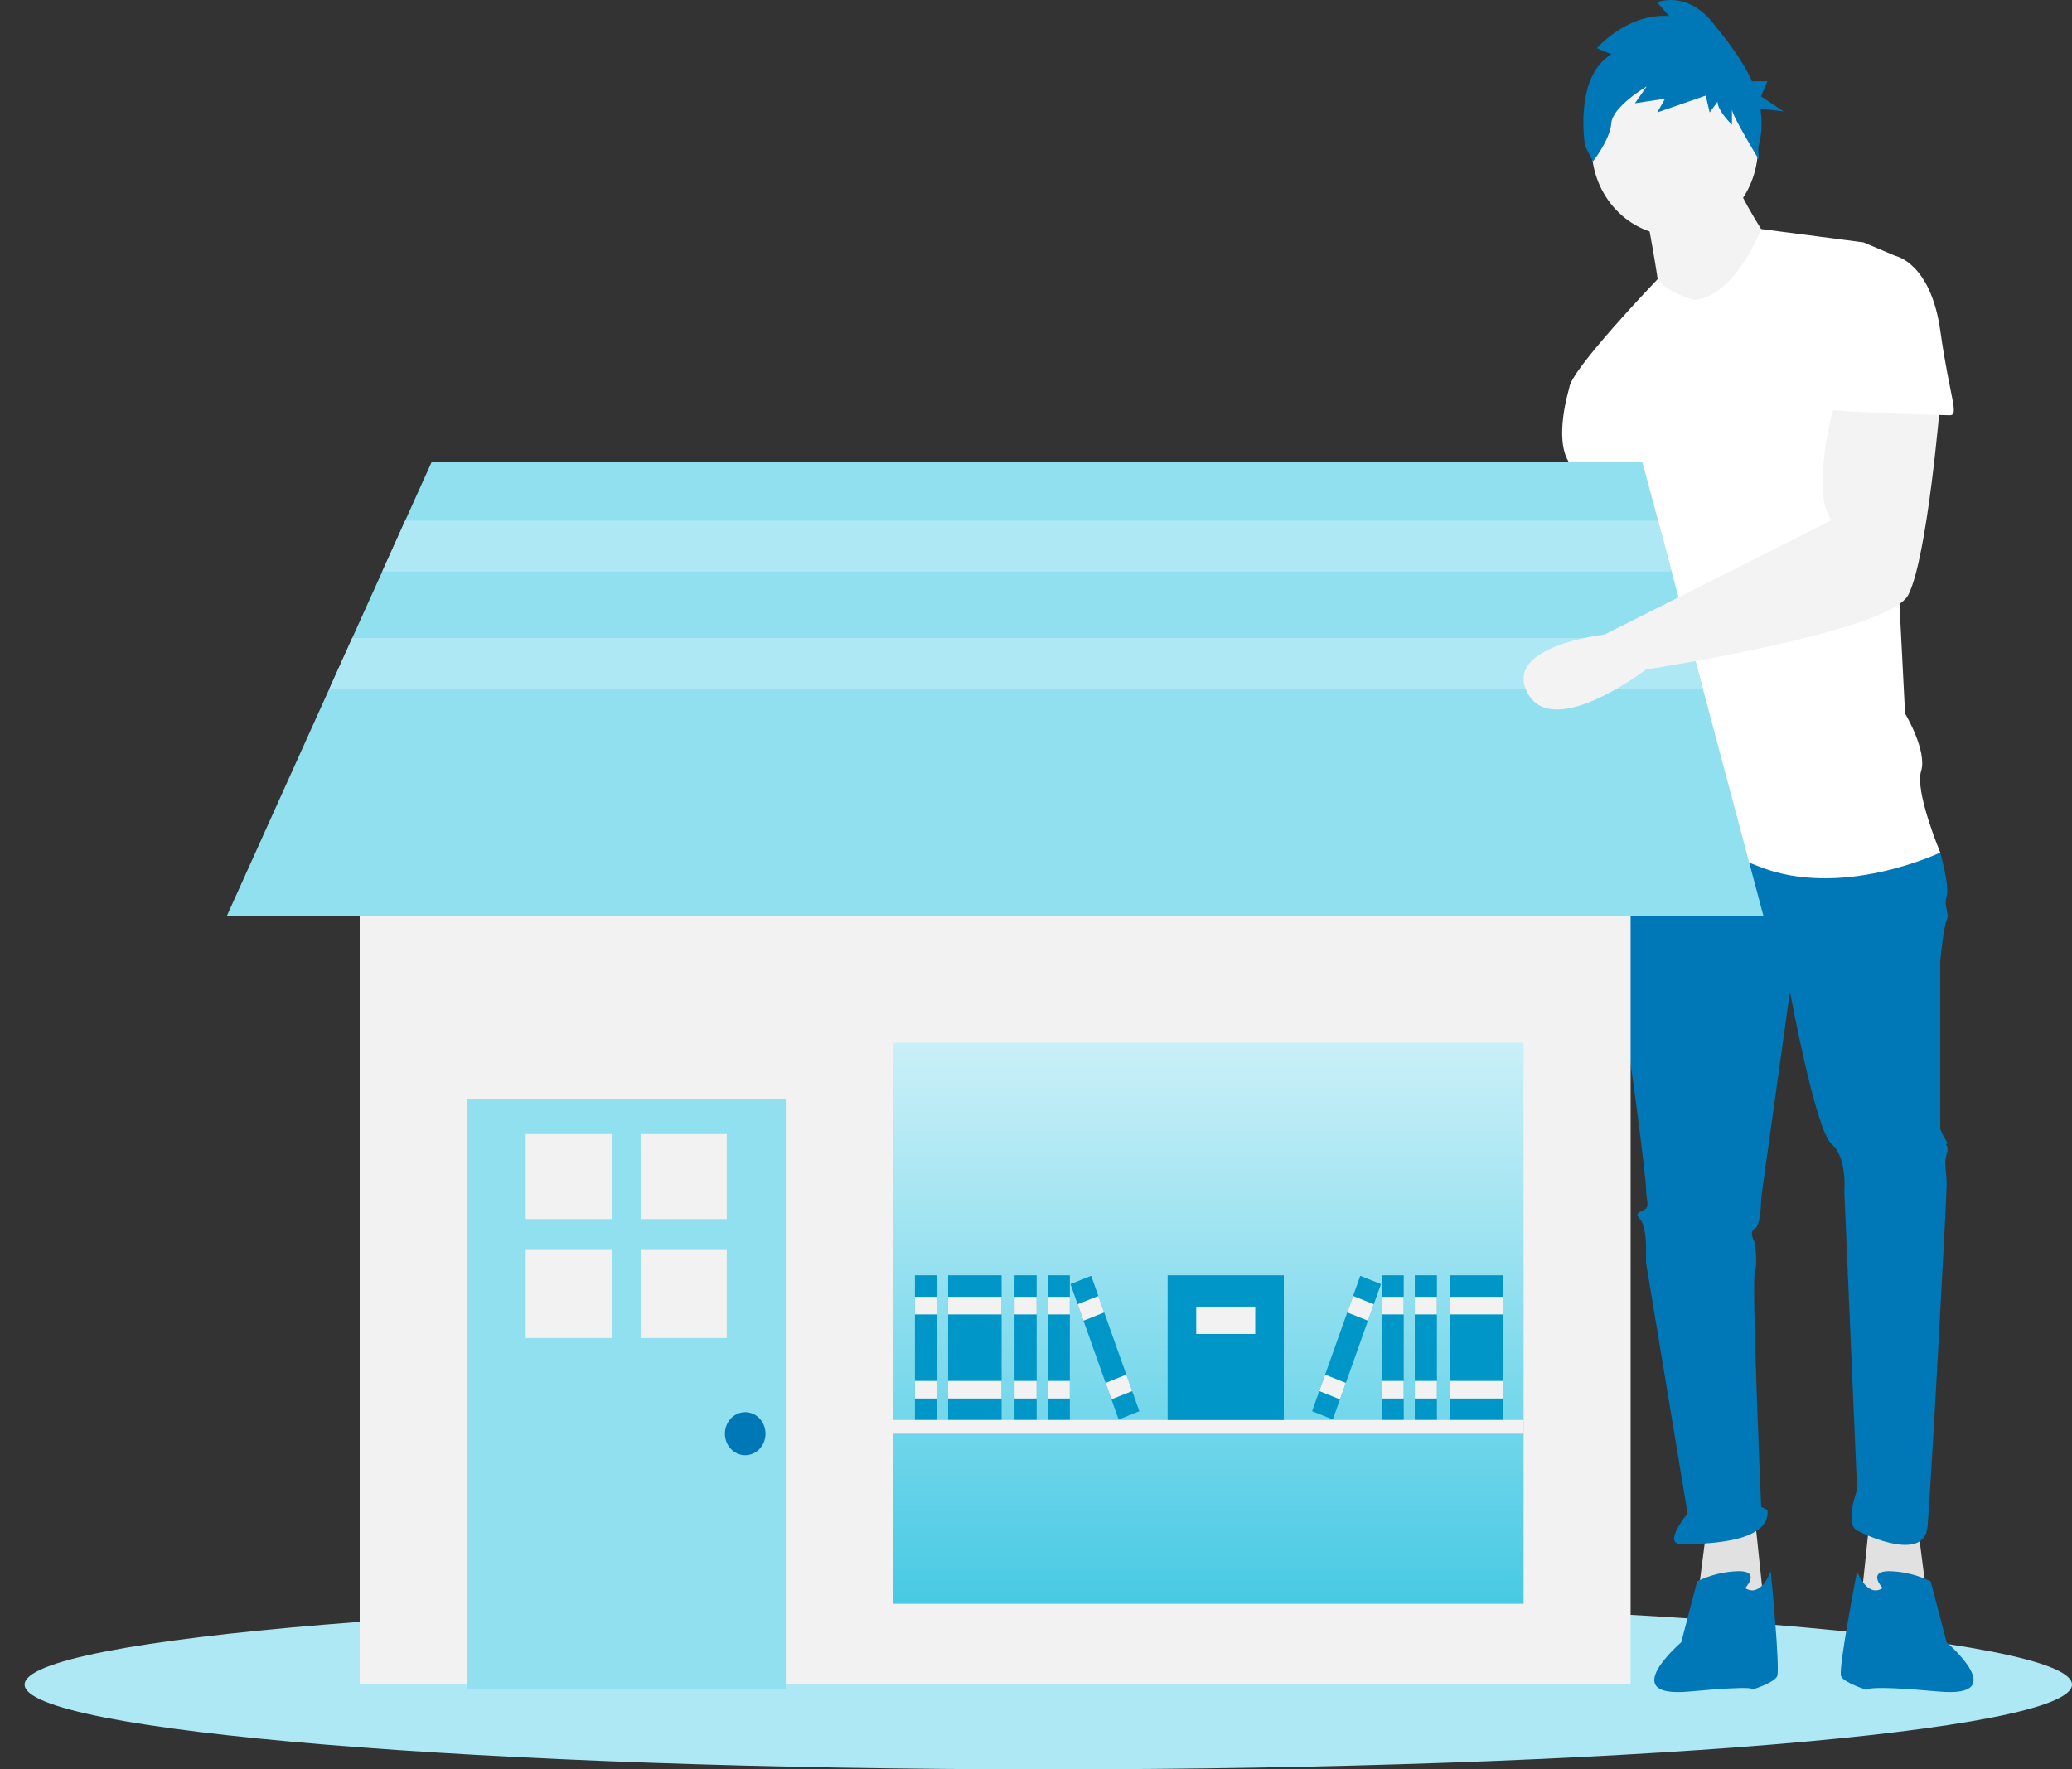 <svg width="480" height="410" viewBox="0 0 480 410" fill="none" xmlns="http://www.w3.org/2000/svg">
<rect x="0" y="0" width="480" height="410" fill="#333333" stroke="none"/>
<path d="M242.85 410C373.824 410 480 401.206 480 390.358C480 379.509 373.824 370.715 242.85 370.715C111.876 370.715 5.701 379.509 5.701 390.358C5.701 401.206 111.876 410 242.85 410Z" fill="#ADE8F4"/>
<path d="M444.296 353.867L446.519 371.148L430.96 372.719L433.182 351.511L444.296 353.867Z" fill="#E1E1E1"/>
<path d="M370.946 116.647C370.946 116.647 372.428 137.855 372.428 138.641C372.428 139.426 362.055 193.625 362.055 193.625C362.055 193.625 347.237 223.474 362.055 222.689C376.873 221.903 372.428 194.411 372.428 194.411L387.987 148.852L381.319 116.647L370.946 116.647Z" fill="#A0616A"/>
<path d="M395.396 353.867L393.174 371.148L408.733 372.719L406.51 351.511L395.396 353.867Z" fill="#E1E1E1"/>
<path d="M378.355 192.054L374.651 197.553C374.651 197.553 372.428 221.118 374.651 228.973C376.873 236.828 381.319 272.961 381.319 275.317C381.319 277.674 382.06 279.245 381.319 280.03C380.578 280.816 378.355 280.816 379.837 282.387C381.319 283.958 381.319 288.671 381.319 288.671V292.598L390.951 350.725C390.951 350.725 385.023 357.795 389.469 357.795C393.914 357.795 410.214 357.795 409.473 349.94L407.991 349.154C407.991 349.154 405.769 297.311 406.51 294.955C407.25 292.598 406.51 287.885 406.51 287.885C406.51 287.885 405.028 285.529 406.51 284.743C407.991 283.958 407.991 277.674 407.991 277.674L414.659 229.758C414.659 229.758 420.587 261.964 424.291 265.106C427.996 268.248 427.255 276.103 427.255 276.103L430.218 345.227C430.218 345.227 427.255 353.082 430.218 354.653C433.182 356.224 445.777 361.722 446.518 353.867C447.259 346.012 450.964 277.674 450.964 274.532C450.964 271.39 450.223 269.819 450.964 267.462C451.705 265.106 450.223 265.106 450.964 265.106C451.705 265.106 449.482 262.749 449.482 261.178V222.689C449.482 222.689 450.223 214.834 450.964 213.263C451.705 211.692 450.223 210.121 450.964 207.764C451.705 205.408 449.482 197.553 449.482 197.553L416.141 188.127L378.355 192.054Z" fill="#0077B6"/>
<path d="M404.287 368.006C404.287 368.006 407.991 364.079 402.805 364.079C399.475 364.151 396.196 364.953 393.173 366.435L389.469 380.574C389.469 380.574 374.28 393.535 391.321 391.964C408.362 390.393 405.769 391.571 405.769 391.571C405.769 391.571 410.955 390 411.696 388.429C412.437 386.858 410.214 364.079 410.214 364.079C410.214 364.079 407.991 370.363 404.287 368.006Z" fill="#0077B6"/>
<path d="M436.146 368.006C436.146 368.006 432.441 364.079 437.628 364.079C440.957 364.151 444.237 364.953 447.259 366.435L450.964 380.574C450.964 380.574 466.152 393.535 449.112 391.964C432.071 390.393 432.441 391.571 432.441 391.571C432.441 391.571 427.255 390 426.514 388.429C425.773 386.858 430.218 364.079 430.218 364.079C430.218 364.079 432.441 370.363 436.146 368.006Z" fill="#0077B6"/>
<path d="M387.987 54.592C398.626 54.592 407.251 45.449 407.251 34.169C407.251 22.89 398.626 13.746 387.987 13.746C377.348 13.746 368.724 22.89 368.724 34.169C368.724 45.449 377.348 54.592 387.987 54.592Z" fill="#F3F3F3"/>
<path d="M381.319 49.094C381.319 49.094 384.282 64.804 384.282 67.16C384.282 69.517 396.878 76.586 396.878 76.586L410.955 57.734C410.955 57.734 402.064 44.381 402.064 41.239L381.319 49.094Z" fill="#F3F3F3"/>
<path d="M392.432 69.517C392.432 69.517 385.975 67.694 384.017 64.678C384.017 64.678 363.537 86.012 363.537 89.94L379.837 120.574C379.837 120.574 379.837 131.571 381.319 132.357C382.801 133.142 381.319 132.357 381.319 135.499C381.319 138.641 376.873 159.063 378.355 162.205C379.837 165.348 381.319 162.991 379.837 167.704C378.355 172.417 374.651 197.553 374.651 197.553C374.651 197.553 387.987 192.84 407.251 200.695C426.514 208.55 449.482 197.553 449.482 197.553C449.482 197.553 443.555 183.414 445.037 178.701C446.518 173.988 441.332 165.347 441.332 165.347L437.628 93.082C437.628 93.082 442.814 60.876 439.109 59.305L431.7 56.163L407.974 53.072C407.974 53.072 402.064 68.731 392.432 69.517Z" fill="white"/>
<path d="M370.946 84.441L363.537 89.94C363.537 89.94 359.833 101.722 363.537 107.221C367.242 112.719 368.724 120.574 368.724 120.574L383.542 119.003L370.946 84.441Z" fill="white"/>
<path d="M373.279 12.586L369.938 11.167C369.938 11.167 376.925 3.012 386.645 3.722L383.911 0.53C383.911 0.53 390.594 -2.306 396.67 5.14C399.863 9.054 403.559 13.655 405.862 18.837H409.441L407.947 22.324L413.175 25.811L407.809 25.184C408.317 28.194 408.143 31.289 407.302 34.214L407.446 36.97C407.446 36.97 401.226 26.768 401.226 25.35V28.895C401.226 28.895 397.885 25.704 397.885 23.577L396.062 26.059L395.151 22.159L383.911 26.059L385.734 22.868L378.747 23.932L381.481 20.032C381.481 20.032 373.583 24.641 373.279 28.541C372.976 32.441 369.027 37.405 369.027 37.405L367.204 33.859C367.204 33.859 364.47 17.904 373.279 12.586Z" fill="#0077B6"/>
<path d="M377.747 170.939H83.327V390.209H377.747V170.939Z" fill="#F2F2F2"/>
<path d="M182.037 254.601H108.111V391.418H182.037V254.601Z" fill="#90E0EF"/>
<path d="M141.699 262.808H121.785V282.489H141.699V262.808Z" fill="#F2F2F2"/>
<path d="M168.363 262.808H148.449V282.489H168.363V262.808Z" fill="#F2F2F2"/>
<path d="M141.699 289.646H121.785V310.042H141.699V289.646Z" fill="#F2F2F2"/>
<path d="M168.363 289.646H148.449V310.042H168.363V289.646Z" fill="#F2F2F2"/>
<path d="M172.636 337.204C175.232 337.204 177.336 334.972 177.336 332.22C177.336 329.468 175.232 327.237 172.636 327.237C170.04 327.237 167.935 329.468 167.935 332.22C167.935 334.972 170.04 337.204 172.636 337.204Z" fill="#0077B6"/>
<path d="M352.963 241.613H206.821V371.634H352.963V241.613Z" fill="url(#paint0_linear)"/>
<path d="M408.514 212.22H52.56L76.293 159.613L81.605 147.834L88.553 132.431L93.865 120.652L100.022 107.007H380.47L384.106 120.652L387.247 132.431L391.353 147.834L394.494 159.613L408.514 212.22Z" fill="#90E0EF"/>
<path d="M217.077 295.524H211.949V329.049H217.077V295.524Z" fill="#0096C7"/>
<path d="M217.077 300.508H211.949V304.585H217.077V300.508Z" fill="#F2F2F2"/>
<path d="M217.077 319.988H211.949V324.065H217.077V319.988Z" fill="#F2F2F2"/>
<path d="M232.033 295.524H219.641V329.049H232.033V295.524Z" fill="#0096C7"/>
<path d="M232.033 300.508H219.641V304.585H232.033V300.508Z" fill="#F2F2F2"/>
<path d="M232.033 319.988H219.641V324.065H232.033V319.988Z" fill="#F2F2F2"/>
<path d="M240.152 295.524H235.024V329.049H240.152V295.524Z" fill="#0096C7"/>
<path d="M240.152 300.508H235.024V304.585H240.152V300.508Z" fill="#F2F2F2"/>
<path d="M240.152 319.988H235.024V324.065H240.152V319.988Z" fill="#F2F2F2"/>
<path d="M247.843 295.524H242.716V329.049H247.843V295.524Z" fill="#0096C7"/>
<path d="M247.843 300.508H242.716V304.585H247.843V300.508Z" fill="#F2F2F2"/>
<path d="M247.843 319.988H242.716V324.065H247.843V319.988Z" fill="#F2F2F2"/>
<path d="M252.785 295.643L247.986 297.56L259.14 328.93L263.938 327.013L252.785 295.643Z" fill="#0096C7"/>
<path d="M254.443 300.306L249.645 302.223L251.001 306.039L255.799 304.121L254.443 300.306Z" fill="#F2F2F2"/>
<path d="M260.924 318.534L256.126 320.452L257.482 324.267L262.28 322.35L260.924 318.534Z" fill="#F2F2F2"/>
<path d="M348.263 295.524H335.87V329.049H348.263V295.524Z" fill="#0096C7"/>
<path d="M348.263 300.508H335.87V304.585H348.263V300.508Z" fill="#F2F2F2"/>
<path d="M348.263 319.988H335.87V324.065H348.263V319.988Z" fill="#F2F2F2"/>
<path d="M332.879 295.524H327.751V329.049H332.879V295.524Z" fill="#0096C7"/>
<path d="M332.879 300.508H327.751V304.585H332.879V300.508Z" fill="#F2F2F2"/>
<path d="M332.879 319.988H327.751V324.065H332.879V319.988Z" fill="#F2F2F2"/>
<path d="M325.188 295.524H320.06V329.049H325.188V295.524Z" fill="#0096C7"/>
<path d="M325.188 300.508H320.06V304.585H325.188V300.508Z" fill="#F2F2F2"/>
<path d="M325.188 319.988H320.06V324.065H325.188V319.988Z" fill="#F2F2F2"/>
<path d="M315.118 295.643L303.965 327.013L308.763 328.93L319.917 297.56L315.118 295.643Z" fill="#0096C7"/>
<path d="M313.461 300.306L312.104 304.121L316.902 306.039L318.259 302.223L313.461 300.306Z" fill="#F2F2F2"/>
<path d="M306.979 318.534L305.623 322.35L310.421 324.267L311.778 320.452L306.979 318.534Z" fill="#F2F2F2"/>
<path d="M352.963 329.049H206.821V332.22H352.963V329.049Z" fill="#F2F2F2"/>
<path d="M297.412 295.524H270.491V329.049H297.412V295.524Z" fill="#0096C7"/>
<path d="M290.789 302.773H277.115V309.115H290.789V302.773Z" fill="#F2F2F2"/>
<path d="M387.247 132.431H88.553L93.865 120.652H384.106L387.247 132.431Z" fill="#ADE8F4"/>
<path d="M394.494 159.613H76.293L81.605 147.834H391.353L394.494 159.613Z" fill="#ADE8F4"/>
<path d="M425.773 91.511C425.773 91.511 421.483 103.207 422.379 114.78C422.543 116.852 423.201 118.846 424.291 120.574V120.574L371.728 147.03C371.728 147.03 347.978 149.637 353.905 160.634C359.833 171.631 381.319 155.136 381.319 155.136C381.319 155.136 437.628 146.495 442.073 137.855C446.518 129.215 449.482 93.082 449.482 93.082L425.773 91.511Z" fill="#F3F3F3"/>
<path d="M427.996 59.305H439.109C439.109 59.305 447.259 60.876 449.482 76.586C451.705 92.296 453.927 96.224 451.705 96.224C449.482 96.224 422.809 95.438 422.809 94.653C422.809 93.867 427.996 59.305 427.996 59.305Z" fill="white"/>
<defs>
<linearGradient id="paint0_linear" x1="279.892" y1="241.613" x2="279.892" y2="371.634" gradientUnits="userSpaceOnUse">
<stop stop-color="#CAF0F8"/>
<stop offset="1" stop-color="#48CAE4"/>
</linearGradient>
</defs>
</svg>
